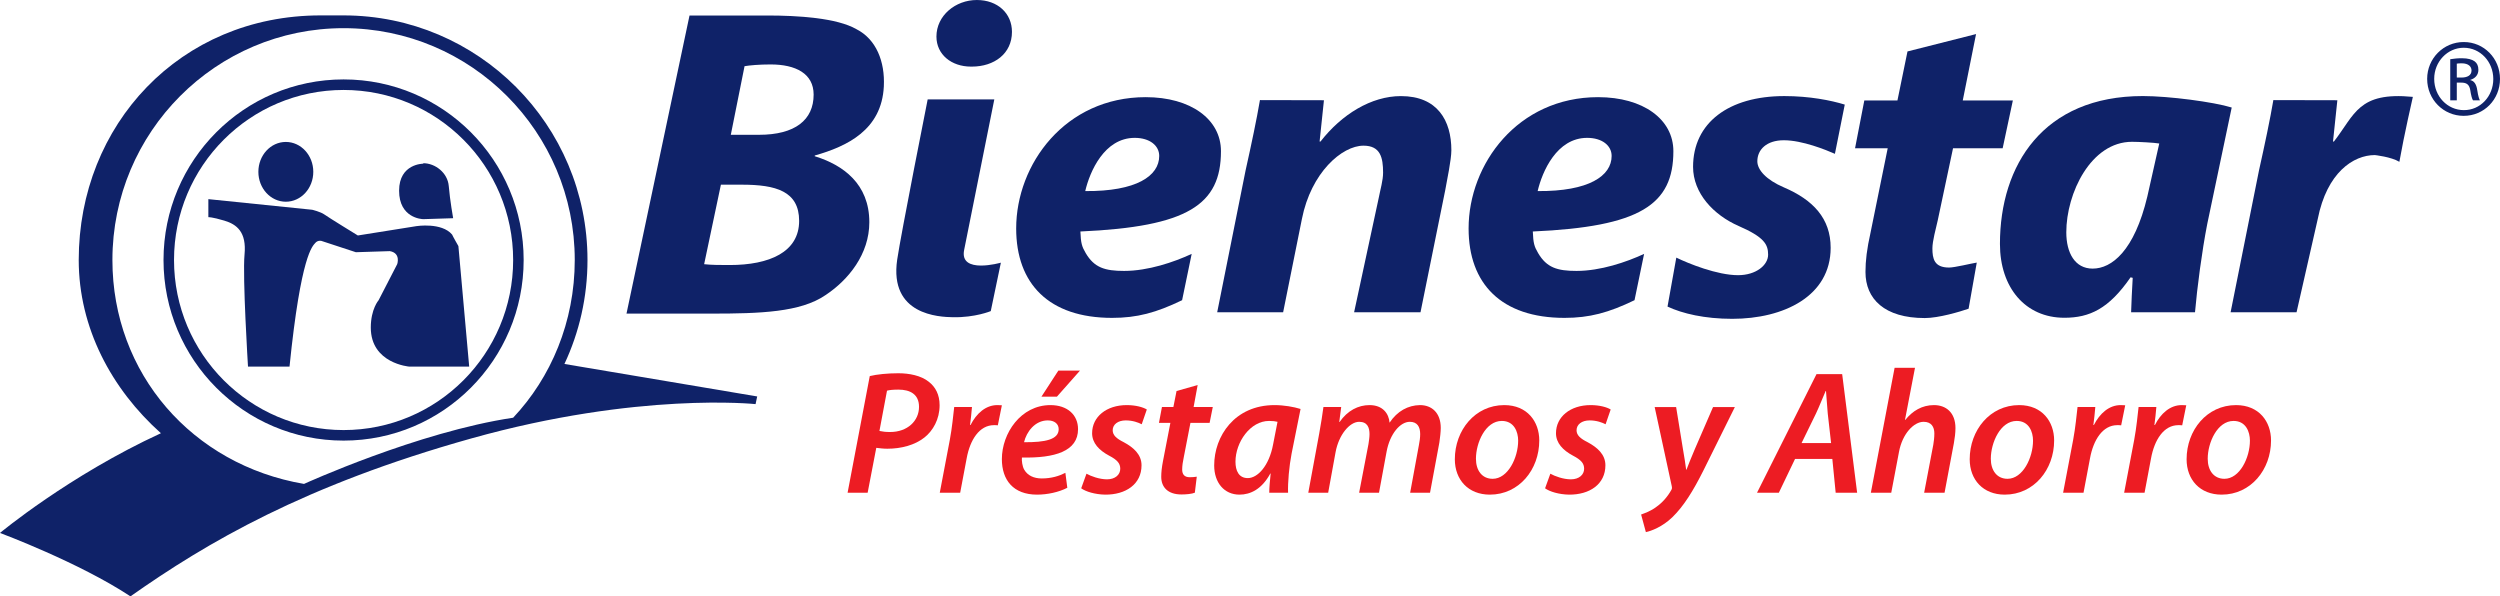 <?xml version="1.0" encoding="UTF-8"?>
<svg xmlns="http://www.w3.org/2000/svg" xmlns:xlink="http://www.w3.org/1999/xlink" width="2348.5pt" height="560.21pt" viewBox="0 0 2348.5 560.21" version="1.1">
<defs>
<clipPath id="clip1">
  <path d="M 0 14 L 712 14 L 712 560.211 L 0 560.211 Z M 0 14 "/>
</clipPath>
<clipPath id="clip2">
  <path d="M 2280 39 L 2348.5 39 L 2348.5 109 L 2280 109 Z M 2280 39 "/>
</clipPath>
</defs>
<g id="surface1">
<path style=" stroke:none;fill-rule:nonzero;fill:rgb(5.899%,13.3%,40.799%);fill-opacity:1;" d="M 322.762 404.004 C 234.789 404.004 163.473 332.48 163.473 244.254 C 163.473 156.023 234.789 84.504 322.762 84.504 C 410.734 84.504 482.051 156.023 482.051 244.254 C 482.051 332.48 410.734 404.004 322.762 404.004 M 322.762 74.605 C 229.336 74.605 153.602 150.559 153.602 244.254 C 153.602 337.949 229.336 413.902 322.762 413.902 C 416.184 413.902 491.922 337.949 491.922 244.254 C 491.922 150.559 416.184 74.605 322.762 74.605 "/>
<g clip-path="url(#clip1)" clip-rule="nonzero">
<path style=" stroke:none;fill-rule:nonzero;fill:rgb(5.899%,13.3%,40.799%);fill-opacity:1;" d="M 285.594 454.594 C 180.738 436.684 105.602 351.016 105.602 244.254 C 105.602 123.973 202.824 26.465 322.762 26.465 C 442.695 26.465 539.922 123.973 539.922 244.254 C 539.922 302.41 517.578 354.727 482.051 392.406 C 392.695 405.727 285.594 454.594 285.594 454.594 M 530.227 341.906 C 544.121 312.27 551.887 279.172 551.887 244.254 C 551.887 117.344 449.305 14.465 322.762 14.465 L 301.082 14.465 C 168.973 14.465 73.957 117.344 73.957 244.254 C 73.957 307.824 104.637 365.363 151.16 406.969 C 64.668 446.801 0 500.652 0 500.652 C 0 500.652 74.355 528.344 122.535 560.211 C 194.234 509.754 285.66 455.883 442.715 411.879 C 599.77 367.871 709.785 379.633 709.785 379.633 L 711.305 372.426 "/>
</g>
<path style=" stroke:none;fill-rule:nonzero;fill:rgb(5.899%,13.3%,40.799%);fill-opacity:1;" d="M 294.305 161.418 C 294.305 145.91 282.758 133.336 268.512 133.336 C 254.262 133.336 242.715 145.91 242.715 161.418 C 242.715 176.926 254.262 189.5 268.512 189.5 C 282.758 189.5 294.305 176.926 294.305 161.418 "/>
<path style=" stroke:none;fill-rule:nonzero;fill:rgb(5.899%,13.3%,40.799%);fill-opacity:1;" d="M 195.73 187.074 L 293.234 197.047 C 293.234 197.047 301.18 198.906 304.895 201.609 C 308.613 204.312 336.16 221.211 336.16 221.211 L 391.246 212.426 C 391.246 212.426 414.906 208.707 424.707 220.367 C 425.383 222.055 430.621 231.18 430.621 231.18 L 440.762 344.402 L 384.488 344.402 C 384.488 344.402 348.324 341.543 348.324 307.742 C 348.324 290.34 355.652 282.047 355.652 282.047 L 373.164 248.082 C 373.164 248.082 376.715 237.773 366.238 235.914 C 358.465 236.082 334.301 236.93 334.301 236.93 L 301.852 226.281 C 301.852 226.281 298.473 225.438 296.105 228.309 C 293.742 231.18 282.723 238.754 271.973 344.402 L 232.973 344.402 C 232.973 344.402 227.723 260.004 229.723 239.004 C 231.723 218.004 222.473 210.754 210.723 207.254 C 198.973 203.754 195.73 204.004 195.73 204.004 "/>
<path style=" stroke:none;fill-rule:nonzero;fill:rgb(5.899%,13.3%,40.799%);fill-opacity:1;" d="M 397.645 153.766 C 397.645 153.766 374.914 153.617 374.914 179.152 C 374.914 204.691 396.023 205.871 397.645 205.871 C 399.27 205.871 425.691 204.984 425.691 204.984 C 425.691 204.984 422.688 188.254 421.559 174.723 C 420.523 162.328 408.863 153.324 397.645 153.324 "/>
<path style=" stroke:none;fill-rule:nonzero;fill:rgb(5.899%,13.3%,40.799%);fill-opacity:1;" d="M 686.523 126.633 L 712.973 126.633 C 746.93 126.633 764.328 112.676 764.328 88.867 C 764.328 69.16 747.562 60.539 723.922 60.539 C 713.176 60.539 704.148 61.359 699.422 62.184 Z M 661.465 248.188 C 668.898 248.969 676.34 248.969 685.523 248.969 C 722.723 248.969 750.711 236.844 750.711 207.516 C 750.711 179.504 728.723 173.488 696.898 173.488 L 677.215 173.488 Z M 647.734 14.562 L 720.598 14.562 C 749.746 14.562 786.172 16.805 804.645 27.477 C 823.117 36.918 831.441 57.82 830.277 81.191 C 828.246 122.082 795.754 137.469 765.379 146.09 L 765.344 146.75 C 792.027 154.961 816.648 172.742 816.648 208.754 C 816.648 238.723 797.105 262.945 775.348 277.312 C 751.949 293.324 714.262 294.605 668.285 294.605 L 588.531 294.605 "/>
<path style=" stroke:none;fill-rule:nonzero;fill:rgb(5.899%,13.3%,40.799%);fill-opacity:1;" d="M 912.066 62.57 C 893.875 62.57 879.684 51.281 879.684 34.348 C 879.684 14.594 897.625 0.004 917.637 0.004 C 937.195 0.004 950.637 12.578 950.637 29.914 C 950.637 50.477 933.898 62.57 912.977 62.57 Z M 842.812 243.977 C 846.328 219.902 871.461 93.352 871.461 93.352 L 934.059 93.352 C 934.059 93.352 910.473 211.504 905.723 234.754 C 900.973 258.004 940.223 246.754 940.223 246.754 L 930.723 292.254 C 930.723 292.254 916.023 298.41 895.137 298.004 C 882.223 297.754 835.223 296.004 842.812 243.977 "/>
<path style=" stroke:none;fill-rule:nonzero;fill:rgb(5.899%,13.3%,40.799%);fill-opacity:1;" d="M 1065.969 129.504 C 1037.371 129.504 1023.738 161.242 1019.469 179.504 C 1067.711 179.91 1088.969 165.168 1088.969 146.504 C 1088.969 136.766 1080.059 129.504 1065.969 129.504 M 1110.469 282.004 C 1086.141 293.77 1068.148 298.613 1044.672 298.613 C 985.332 298.613 954.598 266.559 954.598 214.621 C 954.598 154.168 1000.699 91.273 1076.262 91.273 C 1118.52 91.273 1146.969 112.004 1146.969 142.004 C 1146.969 192.316 1115.809 213.004 1014.922 217.465 C 1015.352 228.539 1016.32 231.621 1019.91 237.75 C 1027.969 251.504 1038.039 254.504 1055.969 254.504 C 1078.602 254.504 1102.82 246.211 1119.469 238.504 "/>
<path style=" stroke:none;fill-rule:nonzero;fill:rgb(5.899%,13.3%,40.799%);fill-opacity:1;" d="M 1490.969 129.504 C 1462.371 129.504 1448.738 161.242 1444.469 179.504 C 1492.711 179.91 1513.969 165.168 1513.969 146.504 C 1513.969 136.766 1505.059 129.504 1490.969 129.504 M 1535.469 282.004 C 1511.141 293.77 1493.148 298.613 1469.672 298.613 C 1410.328 298.613 1379.602 266.559 1379.602 214.621 C 1379.602 154.168 1425.699 91.273 1501.262 91.273 C 1543.52 91.273 1571.969 112.004 1571.969 142.004 C 1571.969 192.316 1540.809 213.004 1439.922 217.465 C 1440.352 228.539 1441.32 231.621 1444.91 237.75 C 1452.969 251.504 1463.039 254.504 1480.969 254.504 C 1503.602 254.504 1527.82 246.211 1544.469 238.504 "/>
<path style=" stroke:none;fill-rule:nonzero;fill:rgb(5.899%,13.3%,40.799%);fill-opacity:1;" d="M 1143.43 293.34 L 1170.102 160.086 C 1175.691 135.051 1180.578 111.797 1183.59 94.031 L 1243.711 94.164 L 1239.629 132.949 L 1240.488 132.949 C 1260.281 107.508 1288.078 90.273 1316.039 90.273 C 1350.461 90.273 1363.41 113.355 1363.41 141.133 C 1363.41 150.02 1359.371 168.969 1357.648 178.66 L 1334.422 293.34 L 1272.051 293.34 L 1295.371 185.016 C 1296.66 178.152 1299.27 169.473 1299.27 162.203 C 1299.27 148.07 1296.789 136.84 1280.879 136.84 C 1260.66 136.84 1231.609 162.105 1223.012 205.715 L 1205.379 293.34 "/>
<path style=" stroke:none;fill-rule:nonzero;fill:rgb(5.899%,13.3%,40.799%);fill-opacity:1;" d="M 2253.969 152.004 C 2246.309 147.336 2230.969 145.672 2230.969 145.672 C 2210.762 145.672 2185.91 162.059 2177.309 205.672 L 2157.379 293.34 L 2095.43 293.34 L 2122.102 160.086 C 2127.691 135.051 2132.578 111.797 2135.59 94.031 L 2195.711 94.164 L 2191.629 132.949 L 2192.488 132.949 C 2212.281 107.508 2215.309 86.004 2266.641 91.004 C 2266.641 91.004 2258.309 127.336 2253.969 152.004 "/>
<path style=" stroke:none;fill-rule:nonzero;fill:rgb(5.899%,13.3%,40.799%);fill-opacity:1;" d="M 1574.719 242.004 C 1586.34 247.684 1613.219 258.504 1632.719 258.504 C 1649.738 258.504 1660.969 248.992 1660.969 239.254 C 1660.969 229.516 1657.219 222.754 1633.41 212.355 C 1609.699 202.008 1590.469 181.504 1590.469 156.754 C 1590.469 115.367 1623.93 90.254 1676.219 90.254 C 1699.879 90.254 1719.969 94.254 1732.969 98.254 L 1723.719 144.504 C 1715.422 140.852 1693.148 131.754 1675.719 131.754 C 1659.539 131.754 1650.84 140.539 1650.84 151.496 C 1650.84 159.609 1659.238 168.961 1675.719 176.004 C 1703.219 187.754 1719.719 205.16 1719.719 232.754 C 1719.719 278.199 1675.719 299.504 1627.219 299.504 C 1601.488 299.504 1580.469 294.605 1566.469 288.004 "/>
<path style=" stroke:none;fill-rule:nonzero;fill:rgb(5.899%,13.3%,40.799%);fill-opacity:1;" d="M 1856.301 32.004 L 1843.82 94.367 L 1890.879 94.367 L 1881.301 139.25 L 1834.68 139.25 L 1820.32 206.98 C 1818.578 214.73 1815.301 226.398 1815.301 233.336 C 1815.301 243.129 1817.051 251.336 1830.969 251.336 C 1836.191 251.336 1851.75 247.484 1856.969 246.672 L 1849.301 290.004 C 1841.039 292.859 1821.191 298.781 1808.129 298.781 C 1770.27 298.781 1752.43 280.828 1752.43 255.531 C 1752.43 244.922 1753.738 233.906 1757.211 218.402 L 1773.32 139.25 L 1742.641 139.25 L 1751.34 94.367 L 1782.461 94.367 L 1791.898 48.324 "/>
<path style=" stroke:none;fill-rule:nonzero;fill:rgb(5.899%,13.3%,40.799%);fill-opacity:1;" d="M 2028.398 134.805 C 2023.828 134 2009.051 133.207 2002.82 133.207 C 1964.172 133.207 1941.078 181.488 1941.078 218.234 C 1941.078 237.613 1949.219 252.332 1965.84 252.332 C 1983.711 252.332 2005.012 235.742 2017.211 184.574 Z M 2001.969 293.34 C 2002.391 281.629 2002.641 275.137 2003.469 261.004 L 2001.469 260.504 C 1981.031 290.109 1962.941 298.504 1939.25 298.504 C 1902.691 298.504 1878.75 270.32 1878.75 229.137 C 1878.75 155.004 1919.469 90.234 2013.012 90.234 C 2037.531 90.234 2079.441 95.754 2096.469 101.004 L 2073.469 210.504 C 2068.488 235.941 2063.969 270.504 2061.988 293.34 "/>
<g clip-path="url(#clip2)" clip-rule="nonzero">
<path style=" stroke:none;fill-rule:nonzero;fill:rgb(5.899%,13.3%,40.799%);fill-opacity:1;" d="M 2307.91 72.852 L 2312.371 72.852 C 2317.441 72.852 2321.75 71.004 2321.75 66.238 C 2321.75 62.855 2319.289 59.473 2312.371 59.473 C 2310.371 59.473 2308.988 59.629 2307.91 59.781 Z M 2307.91 94.223 L 2301.762 94.223 L 2301.762 55.629 C 2304.988 55.168 2308.059 54.707 2312.68 54.707 C 2318.52 54.707 2322.359 55.938 2324.672 57.629 C 2326.969 59.32 2328.199 61.934 2328.199 65.625 C 2328.199 70.699 2324.82 73.773 2320.672 75.004 L 2320.672 75.309 C 2324.051 75.926 2326.359 79 2327.129 84.688 C 2328.051 90.684 2328.969 92.992 2329.59 94.223 L 2323.129 94.223 C 2322.211 92.992 2321.289 89.453 2320.52 84.383 C 2319.602 79.461 2317.141 77.617 2312.219 77.617 L 2307.91 77.617 Z M 2314.371 44.867 C 2299.148 44.867 2286.691 57.938 2286.691 74.078 C 2286.691 90.531 2299.148 103.445 2314.52 103.445 C 2329.898 103.602 2342.199 90.531 2342.199 74.234 C 2342.199 57.938 2329.898 44.867 2314.52 44.867 Z M 2314.52 39.488 C 2333.43 39.488 2348.5 54.863 2348.5 74.078 C 2348.5 93.605 2333.43 108.828 2314.371 108.828 C 2295.461 108.828 2280.078 93.605 2280.078 74.078 C 2280.078 54.863 2295.461 39.488 2314.371 39.488 "/>
</g>
<path style=" stroke:none;fill-rule:nonzero;fill:rgb(92.899%,10.999%,13.699%);fill-opacity:1;" d="M 826.145 404.84 C 829.285 405.5 832.094 405.832 836.227 405.832 C 852.422 405.832 863.328 395.422 863.328 382.199 C 863.328 370.301 854.898 366.008 843.992 366.008 C 839.203 366.008 835.566 366.336 833.254 366.996 Z M 817.059 353.281 C 823.836 351.629 833.914 350.637 843.828 350.637 C 854.238 350.637 865.145 352.785 872.418 358.57 C 878.859 363.527 882.664 370.797 882.664 380.715 C 882.664 393.934 876.383 404.676 868.453 410.953 C 859.527 418.062 846.801 421.531 833.582 421.531 C 829.617 421.531 826.145 421.035 823.172 420.703 L 815.074 462.844 L 796.234 462.844 "/>
<path style=" stroke:none;fill-rule:nonzero;fill:rgb(92.899%,10.999%,13.699%);fill-opacity:1;" d="M 882.828 462.844 L 892.246 413.27 C 894.395 401.863 895.551 389.473 896.379 382.363 L 913.066 382.363 C 912.57 387.82 912.078 393.438 911.25 399.223 L 911.746 399.223 C 917.199 388.48 925.957 380.547 936.863 380.547 C 938.352 380.547 939.84 380.715 941.16 380.715 L 937.359 399.551 C 936.367 399.387 935.047 399.387 933.723 399.387 C 920.008 399.387 911.25 413.27 908.109 430.453 L 901.996 462.844 "/>
<path style=" stroke:none;fill-rule:nonzero;fill:rgb(92.899%,10.999%,13.699%);fill-opacity:1;" d="M 1014.531 348.156 L 992.883 372.617 L 978.34 372.617 L 994.203 348.156 Z M 984.289 394.926 C 972.223 394.926 964.293 405.668 961.98 415.418 C 981.809 415.582 994.531 412.938 994.531 403.188 C 994.531 398.066 990.402 394.926 984.289 394.926 M 1002.629 458.219 C 994.699 462.348 983.957 464.66 974.207 464.66 C 951.898 464.66 941.156 450.945 941.156 431.281 C 941.156 406.988 959.004 380.551 986.766 380.551 C 1002.629 380.551 1012.711 389.637 1012.711 403.188 C 1012.711 423.844 991.062 430.453 959.996 429.793 C 959.664 432.602 960.324 438.055 962.145 441.195 C 965.285 446.648 971.066 449.457 978.668 449.457 C 987.758 449.457 995.027 447.145 1000.809 444.172 "/>
<path style=" stroke:none;fill-rule:nonzero;fill:rgb(92.899%,10.999%,13.699%);fill-opacity:1;" d="M 1020.641 444.996 C 1024.77 447.309 1032.699 450.285 1039.969 450.285 C 1047.738 450.285 1052.371 445.82 1052.371 440.367 C 1052.371 435.41 1049.719 432.105 1041.789 427.977 C 1032.539 423.016 1025.93 416.242 1025.93 406.988 C 1025.93 391.453 1039.48 380.551 1058.48 380.551 C 1066.91 380.551 1073.852 382.531 1077.32 384.68 L 1072.531 398.559 C 1069.391 396.906 1064.102 394.926 1057.488 394.926 C 1050.219 394.926 1045.262 398.727 1045.262 404.18 C 1045.262 408.805 1048.73 411.945 1055.672 415.418 C 1064.602 420.211 1072.359 426.82 1072.359 437.066 C 1072.359 454.91 1057.488 464.828 1038.16 464.66 C 1028.738 464.496 1019.98 461.852 1015.68 458.715 "/>
<path style=" stroke:none;fill-rule:nonzero;fill:rgb(92.899%,10.999%,13.699%);fill-opacity:1;" d="M 1125.078 361.711 L 1121.281 382.363 L 1139.289 382.363 L 1136.309 397.238 L 1118.301 397.238 L 1112.02 429.629 C 1111.199 433.43 1110.539 437.562 1110.539 441.031 C 1110.539 445.492 1112.52 448.305 1117.641 448.305 C 1119.949 448.305 1122.27 448.137 1124.25 447.805 L 1122.43 462.844 C 1119.621 464 1114.5 464.496 1109.871 464.496 C 1096.648 464.496 1090.871 457.227 1090.871 447.973 C 1090.871 443.508 1091.371 439.047 1092.52 433.098 L 1099.461 397.238 L 1088.719 397.238 L 1091.531 382.363 L 1102.27 382.363 L 1105.25 367.328 "/>
<path style=" stroke:none;fill-rule:nonzero;fill:rgb(92.899%,10.999%,13.699%);fill-opacity:1;" d="M 1200.102 396.246 C 1198.121 395.75 1195.641 395.422 1192.172 395.422 C 1174.488 395.422 1160.602 415.418 1160.602 433.762 C 1160.602 442.188 1163.738 449.129 1172.172 449.129 C 1181.262 449.129 1192.172 437.891 1195.969 417.398 Z M 1192.328 462.844 C 1192.328 458.055 1192.988 451.605 1193.648 444.832 L 1193.32 444.832 C 1185.391 459.539 1174.648 464.66 1164.398 464.66 C 1150.031 464.66 1140.609 453.426 1140.609 437.23 C 1140.609 409.801 1159.781 380.551 1197.289 380.551 C 1206.051 380.551 1215.469 382.199 1221.75 384.184 L 1213.32 426.156 C 1211.012 438.055 1209.68 453.262 1210.012 462.844 "/>
<path style=" stroke:none;fill-rule:nonzero;fill:rgb(92.899%,10.999%,13.699%);fill-opacity:1;" d="M 1229.012 462.844 L 1239.262 407.32 C 1241.078 397.734 1242.23 389.309 1243.23 382.363 L 1259.922 382.363 L 1258.102 396.41 L 1258.43 396.41 C 1265.871 385.672 1275.949 380.547 1286.52 380.547 C 1299.078 380.547 1304.699 388.645 1305.359 397.074 C 1312.629 386.168 1322.711 380.715 1333.949 380.547 C 1344.859 380.547 1353.449 387.652 1353.449 402.031 C 1353.449 405.5 1352.789 411.449 1352.129 415.746 L 1343.371 462.844 L 1324.699 462.844 L 1332.961 417.895 C 1333.621 414.754 1334.121 410.953 1334.121 407.816 C 1334.121 400.875 1331.309 396.246 1324.371 396.246 C 1315.441 396.246 1305.691 407.32 1302.551 424.34 L 1295.449 462.844 L 1276.77 462.844 L 1285.531 417.234 C 1286.031 413.93 1286.52 410.789 1286.52 407.816 C 1286.52 401.863 1284.699 396.246 1276.77 396.246 C 1267.852 396.246 1257.602 408.477 1254.629 424.836 L 1247.691 462.844 "/>
<path style=" stroke:none;fill-rule:nonzero;fill:rgb(92.899%,10.999%,13.699%);fill-opacity:1;" d="M 1386.5 430.949 C 1386.5 442.023 1392.281 449.789 1402.199 449.789 C 1416.57 449.789 1426.16 429.957 1426.16 413.93 C 1426.16 405.668 1422.359 395.422 1410.789 395.422 C 1395.422 395.422 1386.5 415.914 1386.5 430.949 M 1445.988 413.766 C 1445.988 441.195 1426.98 464.66 1399.551 464.66 C 1379.23 464.66 1366.672 450.613 1366.672 431.445 C 1366.672 404.18 1385.672 380.551 1413.102 380.551 C 1434.75 380.551 1445.988 396.082 1445.988 413.766 "/>
<path style=" stroke:none;fill-rule:nonzero;fill:rgb(92.899%,10.999%,13.699%);fill-opacity:1;" d="M 1456.398 444.996 C 1460.531 447.309 1468.461 450.285 1475.73 450.285 C 1483.5 450.285 1488.129 445.82 1488.129 440.367 C 1488.129 435.41 1485.48 432.105 1477.551 427.977 C 1468.301 423.016 1461.691 416.242 1461.691 406.988 C 1461.691 391.453 1475.238 380.551 1494.238 380.551 C 1502.672 380.551 1509.609 382.531 1513.078 384.68 L 1508.289 398.559 C 1505.148 396.906 1499.859 394.926 1493.25 394.926 C 1485.98 394.926 1481.02 398.727 1481.02 404.18 C 1481.02 408.805 1484.488 411.945 1491.43 415.418 C 1500.359 420.211 1508.121 426.82 1508.121 437.066 C 1508.121 454.91 1493.25 464.828 1473.91 464.66 C 1464.5 464.496 1455.738 461.852 1451.441 458.715 "/>
<path style=" stroke:none;fill-rule:nonzero;fill:rgb(92.899%,10.999%,13.699%);fill-opacity:1;" d="M 1574.551 382.367 L 1580.828 421.035 C 1582.32 429.793 1583.309 435.742 1583.969 441.195 L 1584.301 441.195 C 1586.281 436.238 1588.27 430.785 1592.07 422.027 L 1609.25 382.367 L 1629.738 382.367 L 1600.328 441.691 C 1590.578 461.191 1581.66 475.57 1570.91 485.98 C 1561.66 494.902 1551.078 498.871 1546.129 499.859 L 1541.66 483.336 C 1545.301 482.012 1550.922 480.031 1555.879 476.23 C 1561.328 472.43 1566.449 466.809 1570.09 460.199 C 1570.75 459.043 1570.75 458.055 1570.422 456.566 L 1554.391 382.367 "/>
<path style=" stroke:none;fill-rule:nonzero;fill:rgb(92.899%,10.999%,13.699%);fill-opacity:1;" d="M 1720.129 416.242 L 1716.988 388.48 C 1716.5 382.531 1715.84 373.938 1715.34 367.328 L 1715.012 367.328 C 1712.031 374.105 1709.059 381.871 1705.922 388.48 L 1692.371 416.242 Z M 1686.262 431.113 L 1671.051 462.844 L 1650.559 462.844 L 1706.422 351.465 L 1730.539 351.465 L 1744.59 462.844 L 1724.43 462.844 L 1721.289 431.113 "/>
<path style=" stroke:none;fill-rule:nonzero;fill:rgb(92.899%,10.999%,13.699%);fill-opacity:1;" d="M 1757.48 462.844 L 1779.789 345.516 L 1798.949 345.516 L 1789.539 394.43 L 1789.871 394.43 C 1796.641 386 1805.559 380.547 1816.801 380.547 C 1827.871 380.547 1836.961 387.324 1836.961 402.195 C 1836.961 406.328 1836.301 411.945 1835.48 416.242 L 1826.719 462.844 L 1807.551 462.844 L 1816.141 417.73 C 1816.641 414.59 1817.129 411.121 1817.129 407.152 C 1817.129 401.039 1814.32 396.246 1807.051 396.246 C 1797.801 396.246 1787.059 407.484 1783.922 424.504 L 1776.648 462.844 "/>
<path style=" stroke:none;fill-rule:nonzero;fill:rgb(92.899%,10.999%,13.699%);fill-opacity:1;" d="M 1870.172 430.949 C 1870.172 442.023 1875.961 449.789 1885.871 449.789 C 1900.25 449.789 1909.828 429.957 1909.828 413.93 C 1909.828 405.668 1906.031 395.422 1894.469 395.422 C 1879.102 395.422 1870.172 415.914 1870.172 430.949 M 1929.66 413.766 C 1929.66 441.195 1910.66 464.66 1883.23 464.66 C 1862.898 464.66 1850.34 450.613 1850.34 431.445 C 1850.34 404.18 1869.352 380.551 1896.781 380.551 C 1918.43 380.551 1929.66 396.082 1929.66 413.766 "/>
<path style=" stroke:none;fill-rule:nonzero;fill:rgb(92.899%,10.999%,13.699%);fill-opacity:1;" d="M 1938.09 462.844 L 1947.512 413.27 C 1949.66 401.863 1950.82 389.473 1951.641 382.363 L 1968.328 382.363 C 1967.84 387.82 1967.34 393.438 1966.512 399.223 L 1967.012 399.223 C 1972.461 388.48 1981.219 380.547 1992.129 380.547 C 1993.621 380.547 1995.102 380.715 1996.43 380.715 L 1992.621 399.551 C 1991.629 399.387 1990.309 399.387 1988.988 399.387 C 1975.27 399.387 1966.512 413.27 1963.371 430.453 L 1957.262 462.844 "/>
<path style=" stroke:none;fill-rule:nonzero;fill:rgb(92.899%,10.999%,13.699%);fill-opacity:1;" d="M 1995.43 462.844 L 2004.852 413.27 C 2007 401.863 2008.16 389.473 2008.98 382.363 L 2025.672 382.363 C 2025.18 387.82 2024.68 393.438 2023.852 399.223 L 2024.352 399.223 C 2029.801 388.48 2038.559 380.547 2049.469 380.547 C 2050.961 380.547 2052.441 380.715 2053.77 380.715 L 2049.961 399.551 C 2048.969 399.387 2047.648 399.387 2046.328 399.387 C 2032.609 399.387 2023.852 413.27 2020.711 430.453 L 2014.602 462.844 "/>
<path style=" stroke:none;fill-rule:nonzero;fill:rgb(92.899%,10.999%,13.699%);fill-opacity:1;" d="M 2073.922 430.949 C 2073.922 442.023 2079.711 449.789 2089.621 449.789 C 2104 449.789 2113.578 429.957 2113.578 413.93 C 2113.578 405.668 2109.781 395.422 2098.211 395.422 C 2082.852 395.422 2073.922 415.914 2073.922 430.949 M 2133.41 413.766 C 2133.41 441.195 2114.41 464.66 2086.98 464.66 C 2066.648 464.66 2054.09 450.613 2054.09 431.445 C 2054.09 404.18 2073.102 380.551 2100.531 380.551 C 2122.18 380.551 2133.41 396.082 2133.41 413.766 "/>
</g>
</svg>
